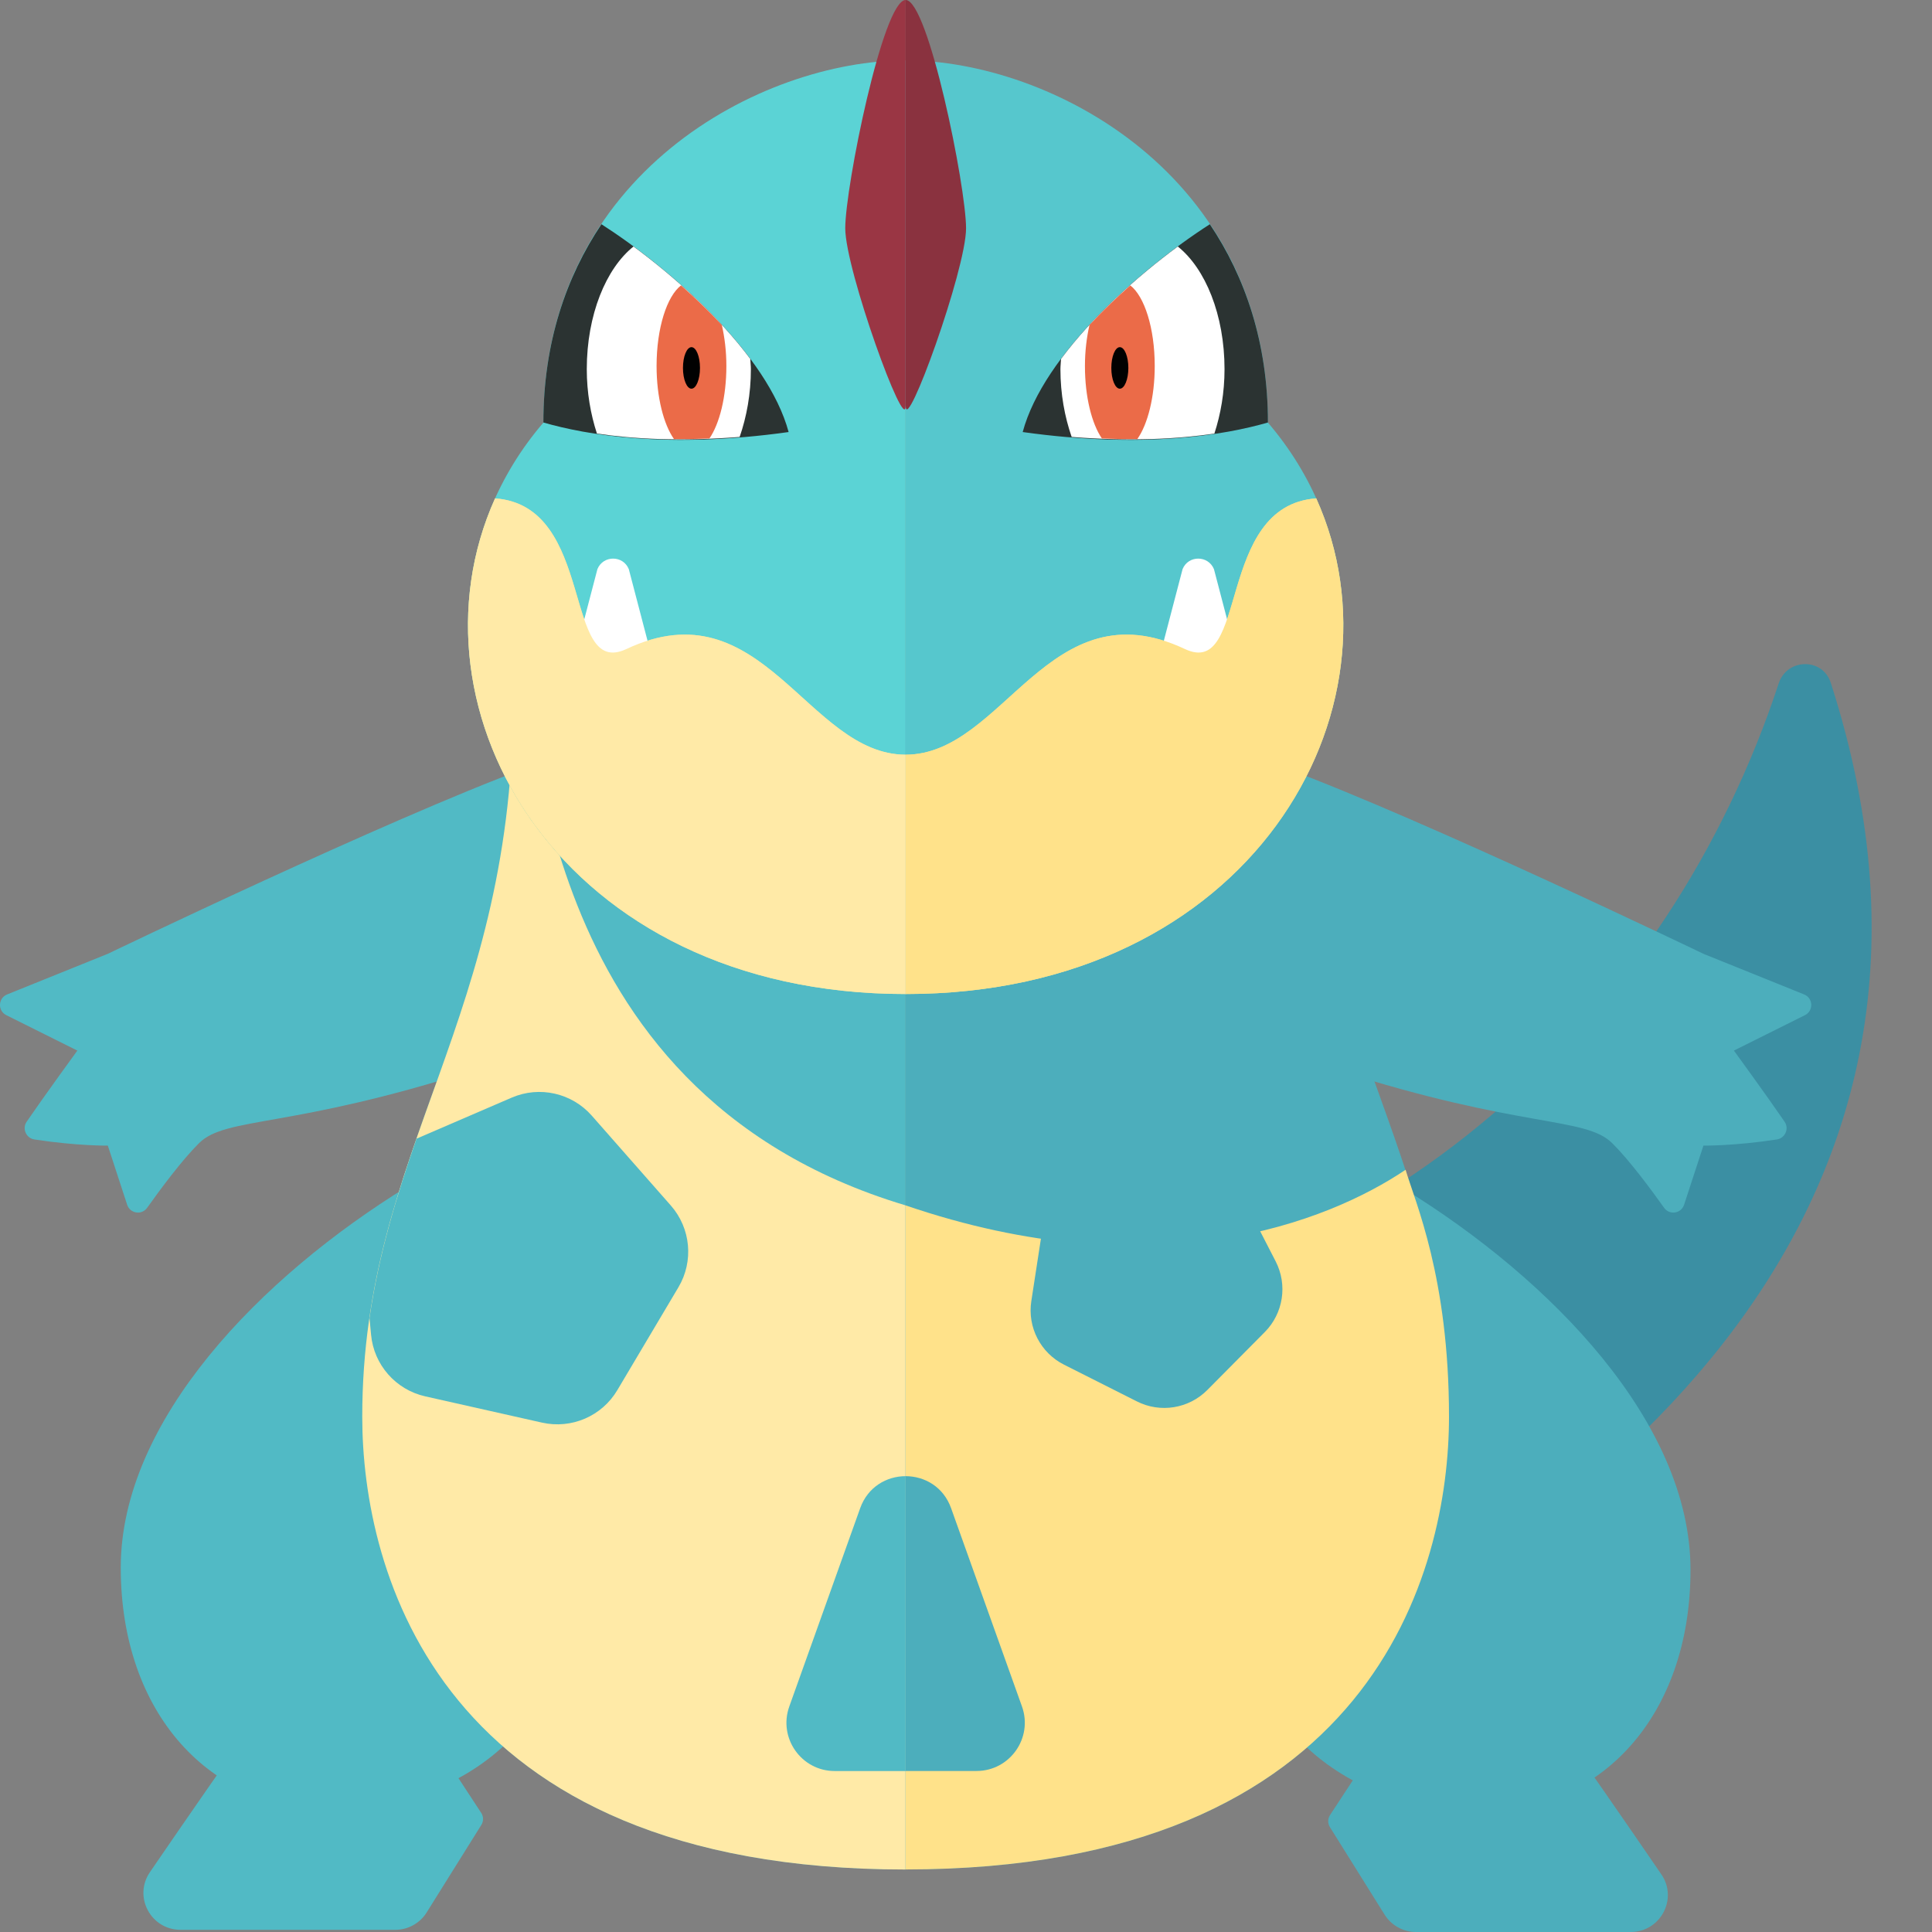 <?xml version="1.0" encoding="utf-8"?>
<!-- Generator: Adobe Illustrator 21.0.2, SVG Export Plug-In . SVG Version: 6.00 Build 0)  -->
<svg version="1.1" id="icons" xmlns="http://www.w3.org/2000/svg" xmlns:xlink="http://www.w3.org/1999/xlink" x="0px" y="0px"
	 width="32px" height="32px" viewBox="0 0 32 32" enable-background="new 0 0 32 32" xml:space="preserve">
<rect x="0" y="0" width="32" height="32" fill="#808080" stroke="none"/>
<g>
	<path fill="#3B8FA3" d="M30.323,11.308c2.954,9.162-4.382,14.35-9.946,16.948l-3.972-6.325C23,21.333,27.669,16.766,29.461,11.319
		C29.598,10.901,30.188,10.89,30.323,11.308z"/>
	<path fill="#51BAC5" d="M8.722,12.718c0.717-0.266,2.16,4.03-0.871,5.005s-4.105,0.767-4.553,1.21
		c-0.283,0.28-0.638,0.759-0.861,1.072c-0.089,0.126-0.283,0.096-0.331-0.051l-0.32-0.979c0,0-0.505,0.007-1.216-0.102
		c-0.137-0.021-0.207-0.178-0.129-0.293c0.29-0.424,0.84-1.179,0.84-1.179l-1.177-0.587c-0.145-0.072-0.137-0.282,0.014-0.343
		l1.668-0.673C1.785,15.799,6.373,13.59,8.722,12.718z"/>
	<path fill="#51BAC5" d="M6.75,19.652C4.312,21.152,2,23.527,2,25.964s1.5,4,3.438,4c2.438,0,4-1.625,4-3.562
		S8.418,19.462,6.75,19.652z"/>
	<path fill="#51BAC5" d="M15,11.464c0,0-5.917,0-6.5,0c0.042,5.417-2.5,7.542-2.5,12c0,2.542,1.25,7.5,9,7.5V11.464z"/>
	<path fill="#FFEAA7" d="M15,19.965c-6.417-1.923-5.917-8.5-6.5-8.5c0.042,5.417-2.5,7.542-2.5,12c0,2.542,1.25,7.5,9,7.5V19.965z"
		/>
	<path fill="#5BD3D5" d="M15,1c-2.375,0-6,1.875-6,6c-3,3.5-0.438,9.464,6,9.464V1z"/>
	<path fill="#F3DC93" d="M15,12.5c-1.626,0-2.373-2.81-4.625-1.75c-1.063,0.5-0.5-2.375-2.175-2.495
		c-1.578,3.504,1.083,8.209,6.8,8.209V12.5z"/>
	<path fill="#51BAC5" d="M4.435,28.212c-0.59,0.816-1.394,1.982-1.952,2.797c-0.278,0.407,0.015,0.955,0.508,0.955h3.556
		c0.211,0,0.408-0.109,0.52-0.288l0.906-1.45c0.038-0.061,0.037-0.138-0.002-0.198l-1.391-2.122L4.435,28.212z"/>
	<path fill="#4CAEBC" d="M23.25,19.688C25.688,21.188,28,23.562,28,26s-1.5,4-3.438,4c-2.438,0-4-1.625-4-3.562
		S21.582,19.498,23.25,19.688z"/>
	<path fill="#4CAEBC" d="M15,11.464c0,0,5.917,0,6.5,0c-0.042,5.417,2.5,7.542,2.5,12c0,2.542-1.25,7.5-9,7.5V11.464z"/>
	<path fill="#4CAEBC" d="M25.565,28.248c0.59,0.816,1.394,1.982,1.952,2.797C27.796,31.451,27.502,32,27.009,32h-3.556
		c-0.211,0-0.408-0.109-0.52-0.288l-0.906-1.45c-0.038-0.061-0.037-0.138,0.002-0.198l1.391-2.122L25.565,28.248z"/>
	<path fill="#4CAEBC" d="M21.278,12.718c-0.717-0.266-2.16,4.03,0.871,5.005s4.105,0.767,4.553,1.21
		c0.283,0.28,0.638,0.759,0.861,1.072c0.089,0.126,0.283,0.096,0.331-0.051l0.32-0.979c0,0,0.505,0.007,1.216-0.102
		c0.137-0.021,0.207-0.178,0.129-0.293c-0.29-0.424-0.84-1.179-0.84-1.179l1.177-0.587c0.145-0.072,0.137-0.282-0.014-0.343
		l-1.668-0.673C28.215,15.799,23.627,13.59,21.278,12.718z"/>
	<path fill="#9A3644" d="M14,3.781C14,3.094,14.625,0,15,0v6.719C15,7.224,14,4.469,14,3.781z"/>
	<path fill="#2B3332" d="M9.962,3.714C9.377,4.586,9.001,5.675,9,6.998c0.707,0.204,2.049,0.44,4.062,0.158
		C12.718,5.876,11.139,4.471,9.962,3.714z"/>
	<path fill="#FFFFFF" d="M12.251,7.237c0.115-0.332,0.186-0.712,0.186-1.122c0-0.058-0.008-0.113-0.01-0.17
		c-0.52-0.699-1.249-1.356-1.934-1.862c-0.457,0.364-0.774,1.134-0.774,2.032c0,0.388,0.064,0.747,0.168,1.066
		C10.488,7.271,11.273,7.315,12.251,7.237z"/>
	<path fill="#EB6B48" d="M11.28,4.727c-0.234,0.18-0.405,0.706-0.405,1.335c0,0.518,0.117,0.966,0.288,1.21
		c0.186,0.002,0.381-0.001,0.587-0.009c0.168-0.246,0.281-0.689,0.281-1.201c0-0.247-0.029-0.476-0.075-0.678
		C11.744,5.154,11.515,4.936,11.28,4.727z"/>
	<ellipse fill="#010101" cx="11.453" cy="6.094" rx="0.141" ry="0.344"/>
	<path fill="#FFFFFF" d="M9.895,9.427l-0.72,2.752c-0.065,0.158,0.051,0.33,0.221,0.33h1.518c0.17,0,0.286-0.173,0.221-0.33
		l-0.72-2.752C10.32,9.194,9.99,9.194,9.895,9.427z"/>
	<path fill="#FFEAA7" d="M15,12.5c-1.626,0-2.373-2.81-4.625-1.75c-1.063,0.5-0.5-2.375-2.175-2.495
		c-1.578,3.504,1.083,8.209,6.8,8.209V12.5z"/>
	<path fill="#56C7CD" d="M15.001,1c2.375,0,6,1.875,6,6c3,3.5,0.438,9.464-6,9.464V1z"/>
	<path fill="#F3DC93" d="M15.001,12.5c1.626,0,2.373-2.81,4.625-1.75c1.062,0.5,0.5-2.375,2.175-2.495
		c1.578,3.504-1.083,8.209-6.8,8.209V12.5z"/>
	<path fill="#8A323F" d="M15.001,6.719V0c0.375,0,1,3.094,1,3.781S15.001,7.224,15.001,6.719z"/>
	<path fill="#2B3332" d="M20.039,3.714c0.585,0.872,0.961,1.961,0.962,3.284c-0.707,0.204-2.049,0.44-4.062,0.158
		C17.283,5.876,18.862,4.471,20.039,3.714z"/>
	<path fill="#FFFFFF" d="M17.75,7.237c-0.115-0.332-0.186-0.712-0.186-1.122c0-0.058,0.008-0.113,0.01-0.17
		c0.52-0.699,1.249-1.356,1.934-1.862c0.457,0.364,0.774,1.134,0.774,2.032c0,0.388-0.064,0.747-0.168,1.066
		C19.513,7.271,18.728,7.315,17.75,7.237z"/>
	<path fill="#EB6B48" d="M18.721,4.727c0.234,0.18,0.405,0.706,0.405,1.335c0,0.518-0.117,0.966-0.288,1.21
		c-0.186,0.002-0.381-0.001-0.587-0.009c-0.168-0.246-0.281-0.689-0.281-1.201c0-0.247,0.029-0.476,0.075-0.678
		C18.257,5.154,18.486,4.936,18.721,4.727z"/>
	<ellipse fill="#010101" cx="18.548" cy="6.094" rx="0.141" ry="0.344"/>
	<path fill="#FFFFFF" d="M20.107,9.427l0.72,2.752c0.065,0.158-0.051,0.33-0.221,0.33h-1.518c-0.17,0-0.286-0.173-0.221-0.33
		l0.72-2.752C19.681,9.194,20.011,9.194,20.107,9.427z"/>
	<path fill="#FFE28A" d="M15.001,12.5c1.626,0,2.373-2.81,4.625-1.75c1.062,0.5,0.5-2.375,2.175-2.495
		c1.578,3.504-1.083,8.209-6.8,8.209V12.5z"/>
	<path fill="#FFE28A" d="M15,19.965c4.125,1.41,6.99,0.279,8.281-0.59C23.437,19.906,24,21.155,24,23.464c0,2.542-1.25,7.5-9,7.5
		V19.965z"/>
	<path fill="#51BAC5" d="M9.802,18.479c-0.331-0.376-0.866-0.497-1.326-0.299l-1.577,0.68c-0.329,0.947-0.623,1.9-0.779,2.971
		l0.026,0.276c0.046,0.499,0.409,0.911,0.897,1.021l1.934,0.435c0.489,0.11,0.993-0.107,1.248-0.538l1.012-1.704
		c0.256-0.431,0.205-0.977-0.126-1.354L9.802,18.479z"/>
	<path fill="#4CAEBC" d="M19.998,23.022l0.95-0.958c0.308-0.31,0.381-0.783,0.181-1.172l-0.617-1.199
		c-0.2-0.389-0.627-0.604-1.059-0.534l-1.331,0.216c-0.431,0.07-0.768,0.41-0.835,0.842l-0.205,1.333
		c-0.067,0.432,0.152,0.858,0.543,1.054l1.204,0.607C19.218,23.409,19.691,23.332,19.998,23.022z"/>
	<g>
		<path fill="#51BAC5" d="M14.247,24.981l-1.174,3.284c-0.186,0.521,0.2,1.069,0.753,1.069H15V24.45
			C14.687,24.45,14.373,24.627,14.247,24.981z"/>
		<path fill="#4CAEBC" d="M16.927,28.264l-1.174-3.284c-0.126-0.354-0.44-0.53-0.753-0.53v4.883h1.174
			C16.727,29.333,17.113,28.785,16.927,28.264z"/>
	</g>
</g>
</svg>
